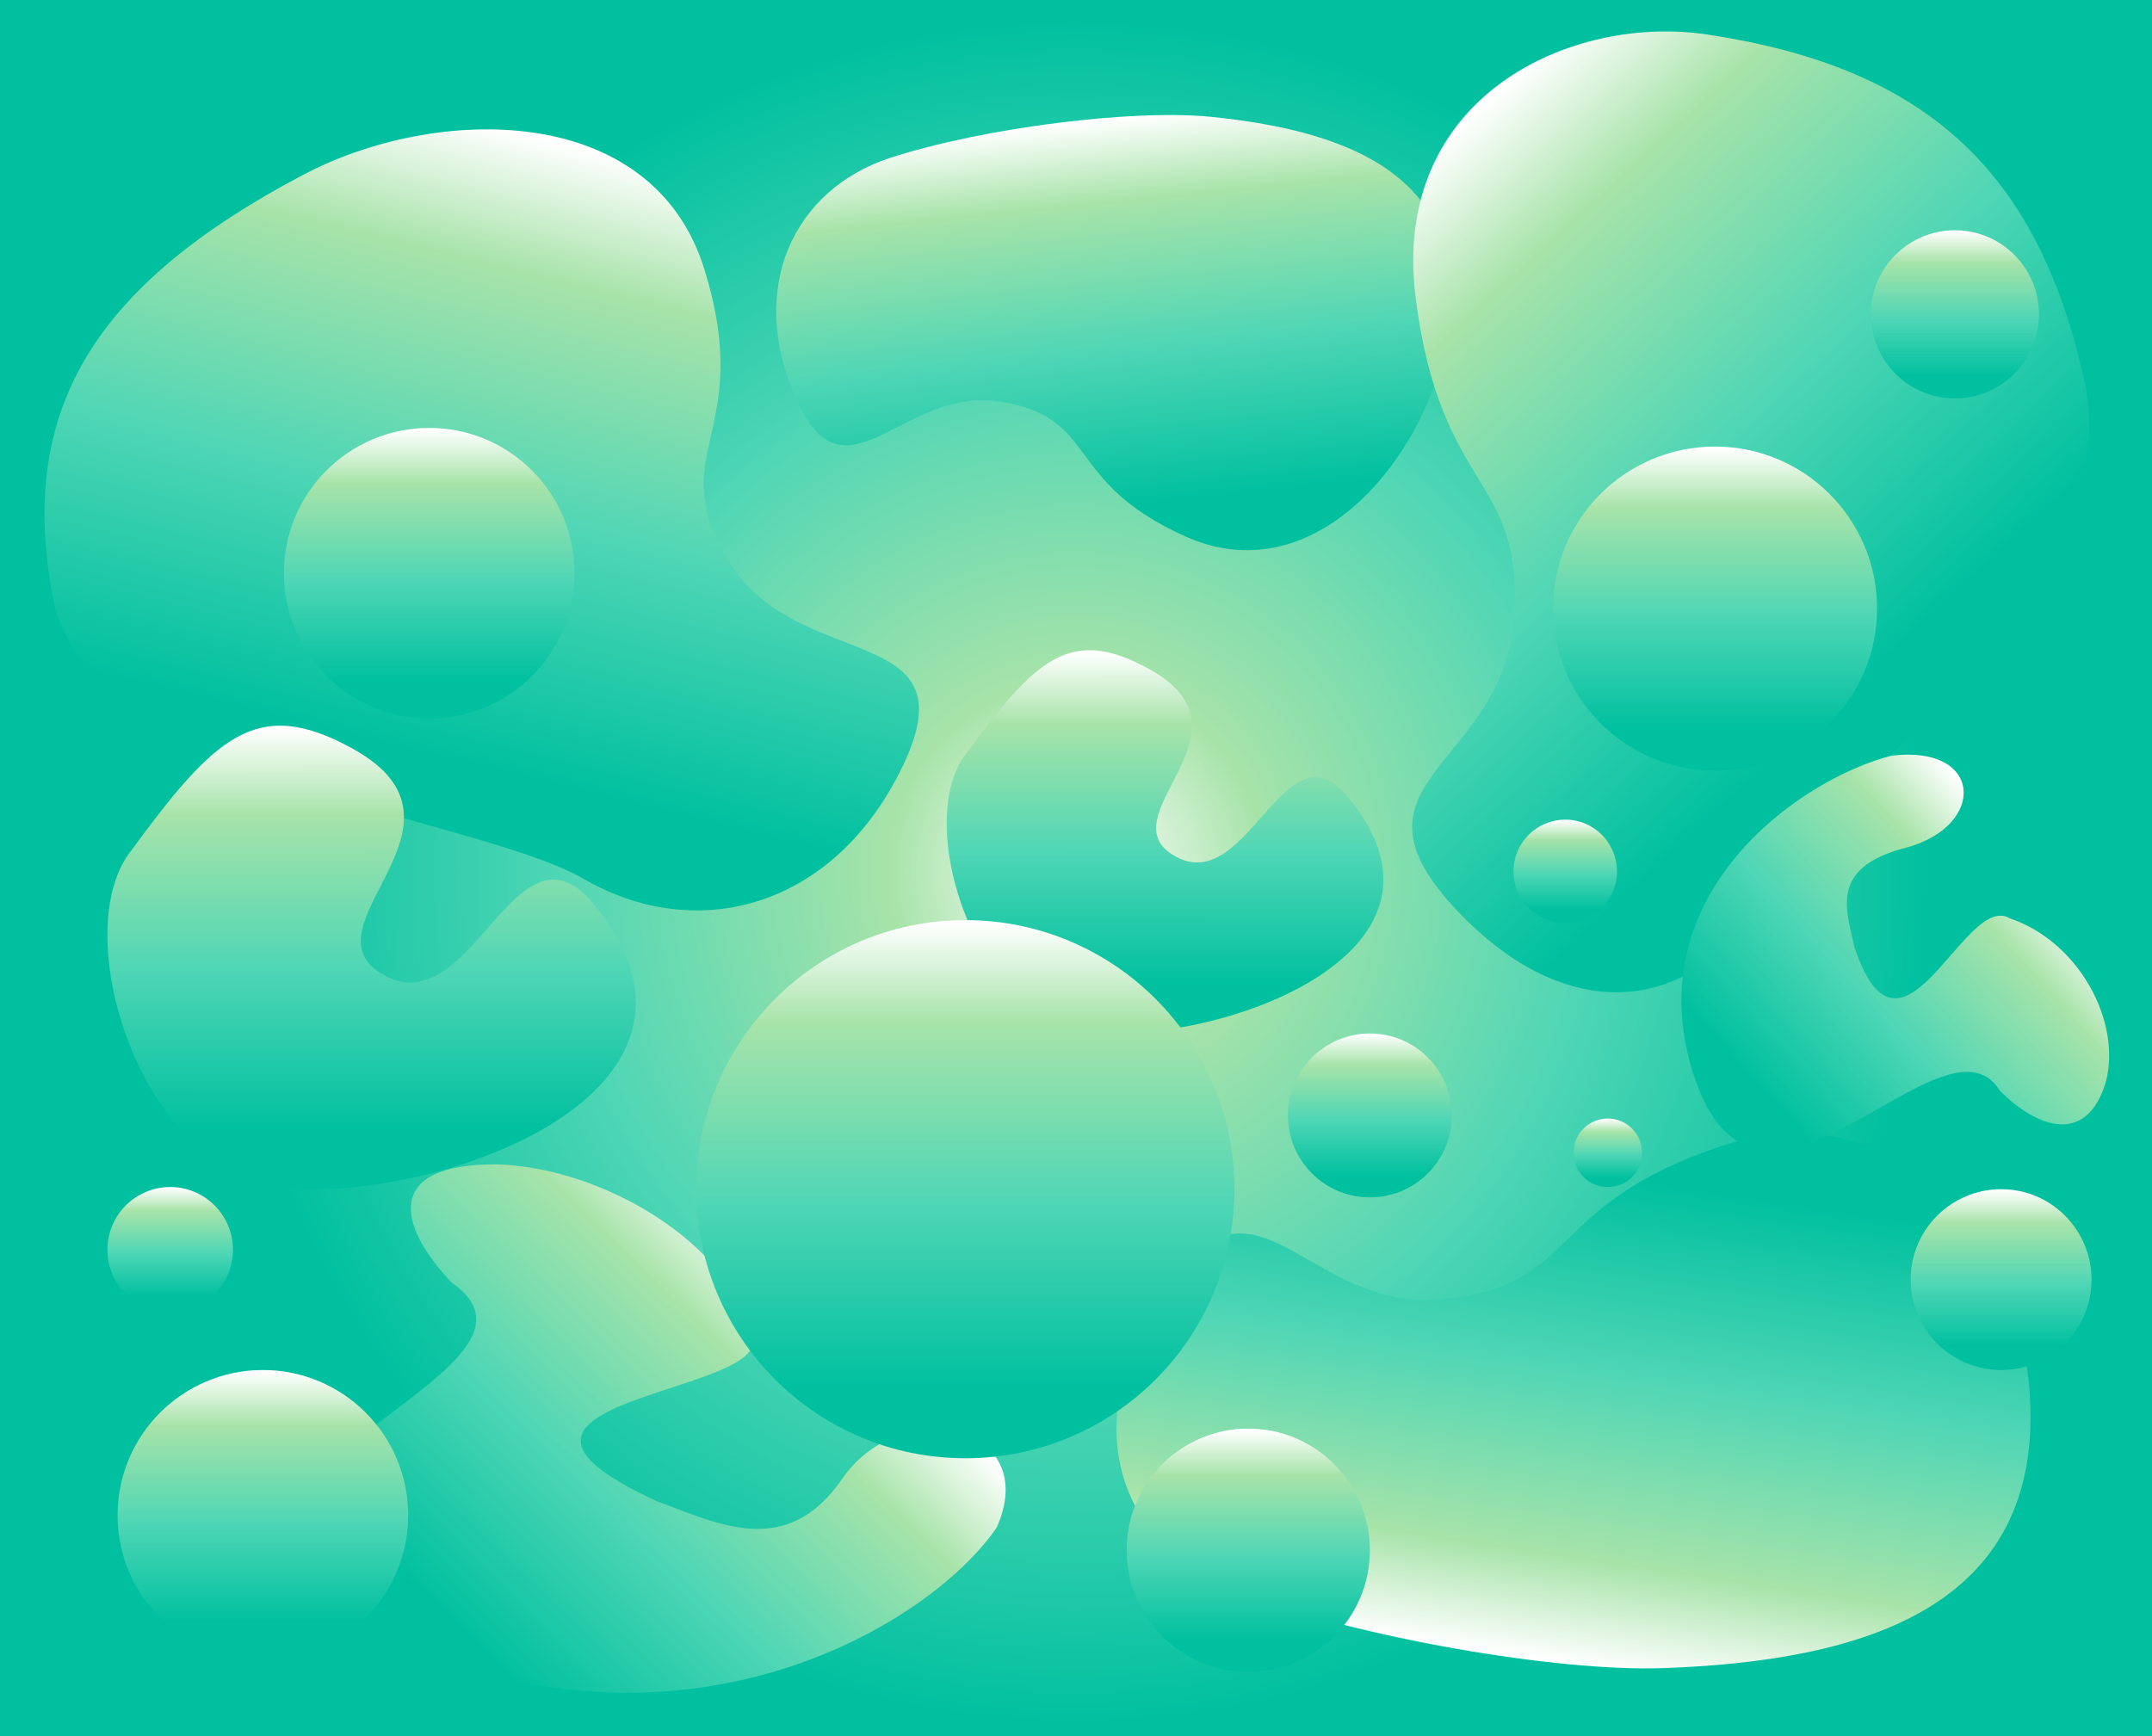 <svg xmlns="http://www.w3.org/2000/svg" xmlns:xlink="http://www.w3.org/1999/xlink" viewBox="0 0 872 703.572">
  <rect x="0" y="0" width="872" height="703.572" fill="#333333" stroke="none"/>
  <defs>
    <style>
      .cls-1 {
        fill: url(#Gradient_bez_nazwy_2);
      }

      .cls-2 {
        fill: url(#Gradient_bez_nazwy_835);
      }

      .cls-3 {
        fill: url(#Gradient_bez_nazwy_835-2);
      }

      .cls-4 {
        fill: url(#Gradient_bez_nazwy_835-3);
      }

      .cls-5 {
        fill: url(#Gradient_bez_nazwy_835-4);
      }

      .cls-6 {
        fill: url(#Gradient_bez_nazwy_835-5);
      }

      .cls-7 {
        fill: url(#Gradient_bez_nazwy_835-6);
      }

      .cls-8 {
        fill: url(#Gradient_bez_nazwy_835-7);
      }

      .cls-9 {
        fill: url(#Gradient_bez_nazwy_835-8);
      }

      .cls-10 {
        fill: url(#Gradient_bez_nazwy_835-9);
      }

      .cls-11 {
        fill: url(#Gradient_bez_nazwy_835-10);
      }

      .cls-12 {
        fill: url(#Gradient_bez_nazwy_835-11);
      }

      .cls-13 {
        fill: url(#Gradient_bez_nazwy_835-12);
      }

      .cls-14 {
        fill: url(#Gradient_bez_nazwy_835-13);
      }

      .cls-15 {
        fill: url(#Gradient_bez_nazwy_835-14);
      }

      .cls-16 {
        fill: url(#Gradient_bez_nazwy_835-15);
      }

      .cls-17 {
        fill: url(#Gradient_bez_nazwy_835-16);
      }

      .cls-18 {
        fill: url(#Gradient_bez_nazwy_835-17);
      }

      .cls-19 {
        fill: url(#Gradient_bez_nazwy_835-18);
      }

      .cls-20 {
        fill: url(#Gradient_bez_nazwy_835-19);
      }
    </style>
    <radialGradient id="Gradient_bez_nazwy_2" data-name="Gradient bez nazwy 2" cx="436" cy="604.904" r="397.153" gradientTransform="translate(0 -251.79)" gradientUnits="userSpaceOnUse">
      <stop offset="0.005" stop-color="#fff"/>
      <stop offset="0.192" stop-color="#a7e3a9"/>
      <stop offset="0.525" stop-color="#4fd6b5"/>
      <stop offset="0.872" stop-color="#00c09f"/>
    </radialGradient>
    <linearGradient id="Gradient_bez_nazwy_835" data-name="Gradient bez nazwy 835" x1="87.735" y1="690.335" x2="-125.713" y2="585.297" gradientTransform="matrix(-0.469, -0.637, 0.632, -0.4, 41.73, 380.488)" xlink:href="#Gradient_bez_nazwy_2"/>
    <linearGradient id="Gradient_bez_nazwy_835-2" data-name="Gradient bez nazwy 835" x1="619.692" y1="226.451" x2="883.848" y2="226.451" gradientTransform="matrix(-0.94, 0.314, -0.679, -0.655, 1088.58, 494.553)" xlink:href="#Gradient_bez_nazwy_2"/>
    <linearGradient id="Gradient_bez_nazwy_835-3" data-name="Gradient bez nazwy 835" x1="239.428" y1="525.036" x2="12.873" y2="413.548" gradientTransform="matrix(-0.729, 0.711, 0.721, 0.511, 397.86, 231.583)" xlink:href="#Gradient_bez_nazwy_2"/>
    <linearGradient id="Gradient_bez_nazwy_835-4" data-name="Gradient bez nazwy 835" x1="-576.304" y1="-61.005" x2="-525.943" y2="85.851" gradientTransform="matrix(-0.946, 0.324, 0.324, 0.946, -53.287, 508.157)" xlink:href="#Gradient_bez_nazwy_2"/>
    <linearGradient id="Gradient_bez_nazwy_835-5" data-name="Gradient bez nazwy 835" x1="-244.733" y1="1121.299" x2="52.163" y2="1109.9" gradientTransform="matrix(-0.218, 0.962, -0.907, -0.261, 1194.115, 584.93)" xlink:href="#Gradient_bez_nazwy_2"/>
    <linearGradient id="Gradient_bez_nazwy_835-6" data-name="Gradient bez nazwy 835" x1="-593.996" y1="268.115" x2="-253.207" y2="255.031" gradientTransform="matrix(0.496, 0.816, 0.559, -0.562, 742.762, 677.681)" xlink:href="#Gradient_bez_nazwy_2"/>
    <linearGradient id="Gradient_bez_nazwy_835-7" data-name="Gradient bez nazwy 835" x1="-299.852" y1="1117.81" x2="-46.418" y2="1117.81" gradientTransform="matrix(-0.44, 0.498, 0.443, 0.485, 195.418, -47.529)" xlink:href="#Gradient_bez_nazwy_2"/>
    <linearGradient id="Gradient_bez_nazwy_835-8" data-name="Gradient bez nazwy 835" x1="-262.265" y1="-136.364" x2="-201.334" y2="41.314" gradientTransform="matrix(-0.946, 0.324, 0.324, 0.946, -53.287, 508.157)" xlink:href="#Gradient_bez_nazwy_2"/>
    <linearGradient id="Gradient_bez_nazwy_835-9" data-name="Gradient bez nazwy 835" x1="391.165" y1="393.492" x2="391.165" y2="175.727" gradientTransform="matrix(1, 0, 0, -1, 0, 766.38)" xlink:href="#Gradient_bez_nazwy_2"/>
    <linearGradient id="Gradient_bez_nazwy_835-10" data-name="Gradient bez nazwy 835" x1="634.246" y1="434.219" x2="634.246" y2="392.372" gradientTransform="matrix(1, 0, 0, -1, 0, 766.38)" xlink:href="#Gradient_bez_nazwy_2"/>
    <linearGradient id="Gradient_bez_nazwy_835-11" data-name="Gradient bez nazwy 835" x1="505.8" y1="187.43" x2="505.8" y2="89.004" gradientTransform="matrix(1, 0, 0, -1, 0, 766.38)" xlink:href="#Gradient_bez_nazwy_2"/>
    <linearGradient id="Gradient_bez_nazwy_835-12" data-name="Gradient bez nazwy 835" x1="555.084" y1="347.547" x2="555.084" y2="281.23" gradientTransform="matrix(1, 0, 0, -1, 0, 766.38)" xlink:href="#Gradient_bez_nazwy_2"/>
    <linearGradient id="Gradient_bez_nazwy_835-13" data-name="Gradient bez nazwy 835" x1="810.857" y1="284.453" x2="810.857" y2="211.279" gradientTransform="matrix(1, 0, 0, -1, 0, 766.38)" xlink:href="#Gradient_bez_nazwy_2"/>
    <linearGradient id="Gradient_bez_nazwy_835-14" data-name="Gradient bez nazwy 835" x1="651.477" y1="313.088" x2="651.477" y2="285.368" gradientTransform="matrix(1, 0, 0, -1, 0, 766.38)" xlink:href="#Gradient_bez_nazwy_2"/>
    <linearGradient id="Gradient_bez_nazwy_835-15" data-name="Gradient bez nazwy 835" x1="173.925" y1="592.96" x2="173.925" y2="475.349" gradientTransform="matrix(1, 0, 0, -1, 0, 766.38)" xlink:href="#Gradient_bez_nazwy_2"/>
    <linearGradient id="Gradient_bez_nazwy_835-16" data-name="Gradient bez nazwy 835" x1="68.966" y1="285.328" x2="68.966" y2="234.538" gradientTransform="matrix(1, 0, 0, -1, 0, 766.38)" xlink:href="#Gradient_bez_nazwy_2"/>
    <linearGradient id="Gradient_bez_nazwy_835-17" data-name="Gradient bez nazwy 835" x1="792.13" y1="673.07" x2="792.13" y2="605.036" gradientTransform="matrix(1, 0, 0, -1, 0, 766.38)" xlink:href="#Gradient_bez_nazwy_2"/>
    <linearGradient id="Gradient_bez_nazwy_835-18" data-name="Gradient bez nazwy 835" x1="106.521" y1="211.174" x2="106.521" y2="93.588" gradientTransform="matrix(1, 0, 0, -1, 0, 766.38)" xlink:href="#Gradient_bez_nazwy_2"/>
    <linearGradient id="Gradient_bez_nazwy_835-19" data-name="Gradient bez nazwy 835" x1="694.928" y1="585.407" x2="694.928" y2="454.271" gradientTransform="matrix(1, 0, 0, -1, 0, 766.38)" xlink:href="#Gradient_bez_nazwy_2"/>
  </defs>
  <g id="Warstwa_2" data-name="Warstwa 2">
    <rect class="cls-1" x="-0.324" y="-0.556" width="872.649" height="707.341"/>
  </g>
  <g id="Warstwa_1" data-name="Warstwa 1">
    <path class="cls-2" d="M490.474,47.328c-31.195-3.112-91.756,4.286-130.042,16.728-38.448,12.73-57.968,52.186-37.908,97.42s43.094-5.528,83.289,1.36,24.555,32.2,74.657,54.608c50.416,22.582,93.923-28.323,104.334-73.718C601.173,73.212,548.852,53.151,490.474,47.328Z"/>
    <path class="cls-3" d="M403.889,619c18.374-41.337-38.422-54.747-62.658-19.666-22.6,32.718-50.168,18.091-74.687,9.219-92.542-42.3,51.388-43.2,37.742-68.154-8.426-35.914-59.139-67.049-102.55-68.519-46.611-.47-40.6,24.956-18.6,48.009,56.919,39.451-157.679,85.742-22.717,145.536C278.629,717.8,377.048,658.4,403.889,619Z"/>
    <path class="cls-4" d="M822.38,563.62C818.32,506.568,770.8,440.2,697.77,464.4c-72.565,24-57.025,56.561-112.8,62.079s-75.694-59.135-112.732-4.573-19.375,104.938,29.724,123.606c48.942,18.3,129.064,32.022,171.86,30.509C753.907,673.191,828.951,652.257,822.38,563.62Z"/>
    <path class="cls-5" d="M546.413,323.2c-25.986-31.585-40.541,39.936-69.959,23.962s35.326-50.354-10.55-75.878c-32.466-18.02-46.36-4.092-75.052,35.029-20.331,27.68,3.785,106.682,51.993,111.918C491.285,423.611,599.022,387.405,546.413,323.2Z"/>
    <path class="cls-6" d="M122.41,71.072c53.949-28.72,141.886-30.11,162.975,38,21,67.651-17.57,74.147,10.257,118.947s97.972,23.714,70.451,81.8S282.655,382.719,236.9,356.377C191.568,329.948,35.56,317.305,21.332,241.591S38.439,115.493,122.41,71.072Z"/>
    <path class="cls-7" d="M692.4,14.079c-56.046-8.724-129,25.415-118.777,106.466,10.118,80.526,44.5,71.82,39.736,130.786S542.3,316.26,588.487,366.945s98.22,43.822,125.219-2.755c26.613-46.5,149.924-123.148,130.97-209.517S779.517,27.358,692.4,14.079Z"/>
    <path class="cls-8" d="M766.435,306.249c37.375-4.564,38.683,28.739,5.475,37.4-30.97,8.08-23.617,25.346-20.5,40.142,19.056,57.043,44.609-22.608,62.9-11.653,28.267,9.553,45.292,41.894,39.027,66.155-7.645,25.9-27.649,19.108-42.934,3.78-22.837-36.911-98.13,75.737-124.351-7.2C663.091,362.243,729.205,315.769,766.435,306.249Z"/>
    <path class="cls-9" d="M240.5,366.314c-31.439-38.214-49.049,48.318-84.641,28.991s42.74-60.922-12.765-91.8c-39.279-21.8-56.09-4.952-90.8,42.38-24.6,33.49,4.579,129.072,62.906,135.408C173.806,487.8,304.155,443.994,240.5,366.314Z"/>
    <circle class="cls-10" cx="391.165" cy="481.927" r="109.039"/>
  </g>
  <g id="Warstwa_4" data-name="Warstwa 4">
    <circle class="cls-11" cx="634.246" cy="353.115" r="20.953"/>
    <circle class="cls-12" cx="505.8" cy="628.233" r="49.284"/>
    <circle class="cls-13" cx="555.084" cy="452.039" r="33.206"/>
    <circle class="cls-14" cx="810.857" cy="518.566" r="36.639"/>
    <circle class="cls-15" cx="651.477" cy="467.172" r="13.88"/>
    <circle class="cls-16" cx="173.925" cy="232.309" r="58.89"/>
    <circle class="cls-17" cx="68.966" cy="506.483" r="25.431"/>
    <circle class="cls-18" cx="792.13" cy="127.375" r="34.066"/>
    <circle class="cls-19" cx="106.521" cy="614.083" r="58.877"/>
    <circle class="cls-20" cx="694.928" cy="246.635" r="65.662"/>
  </g>
</svg>

